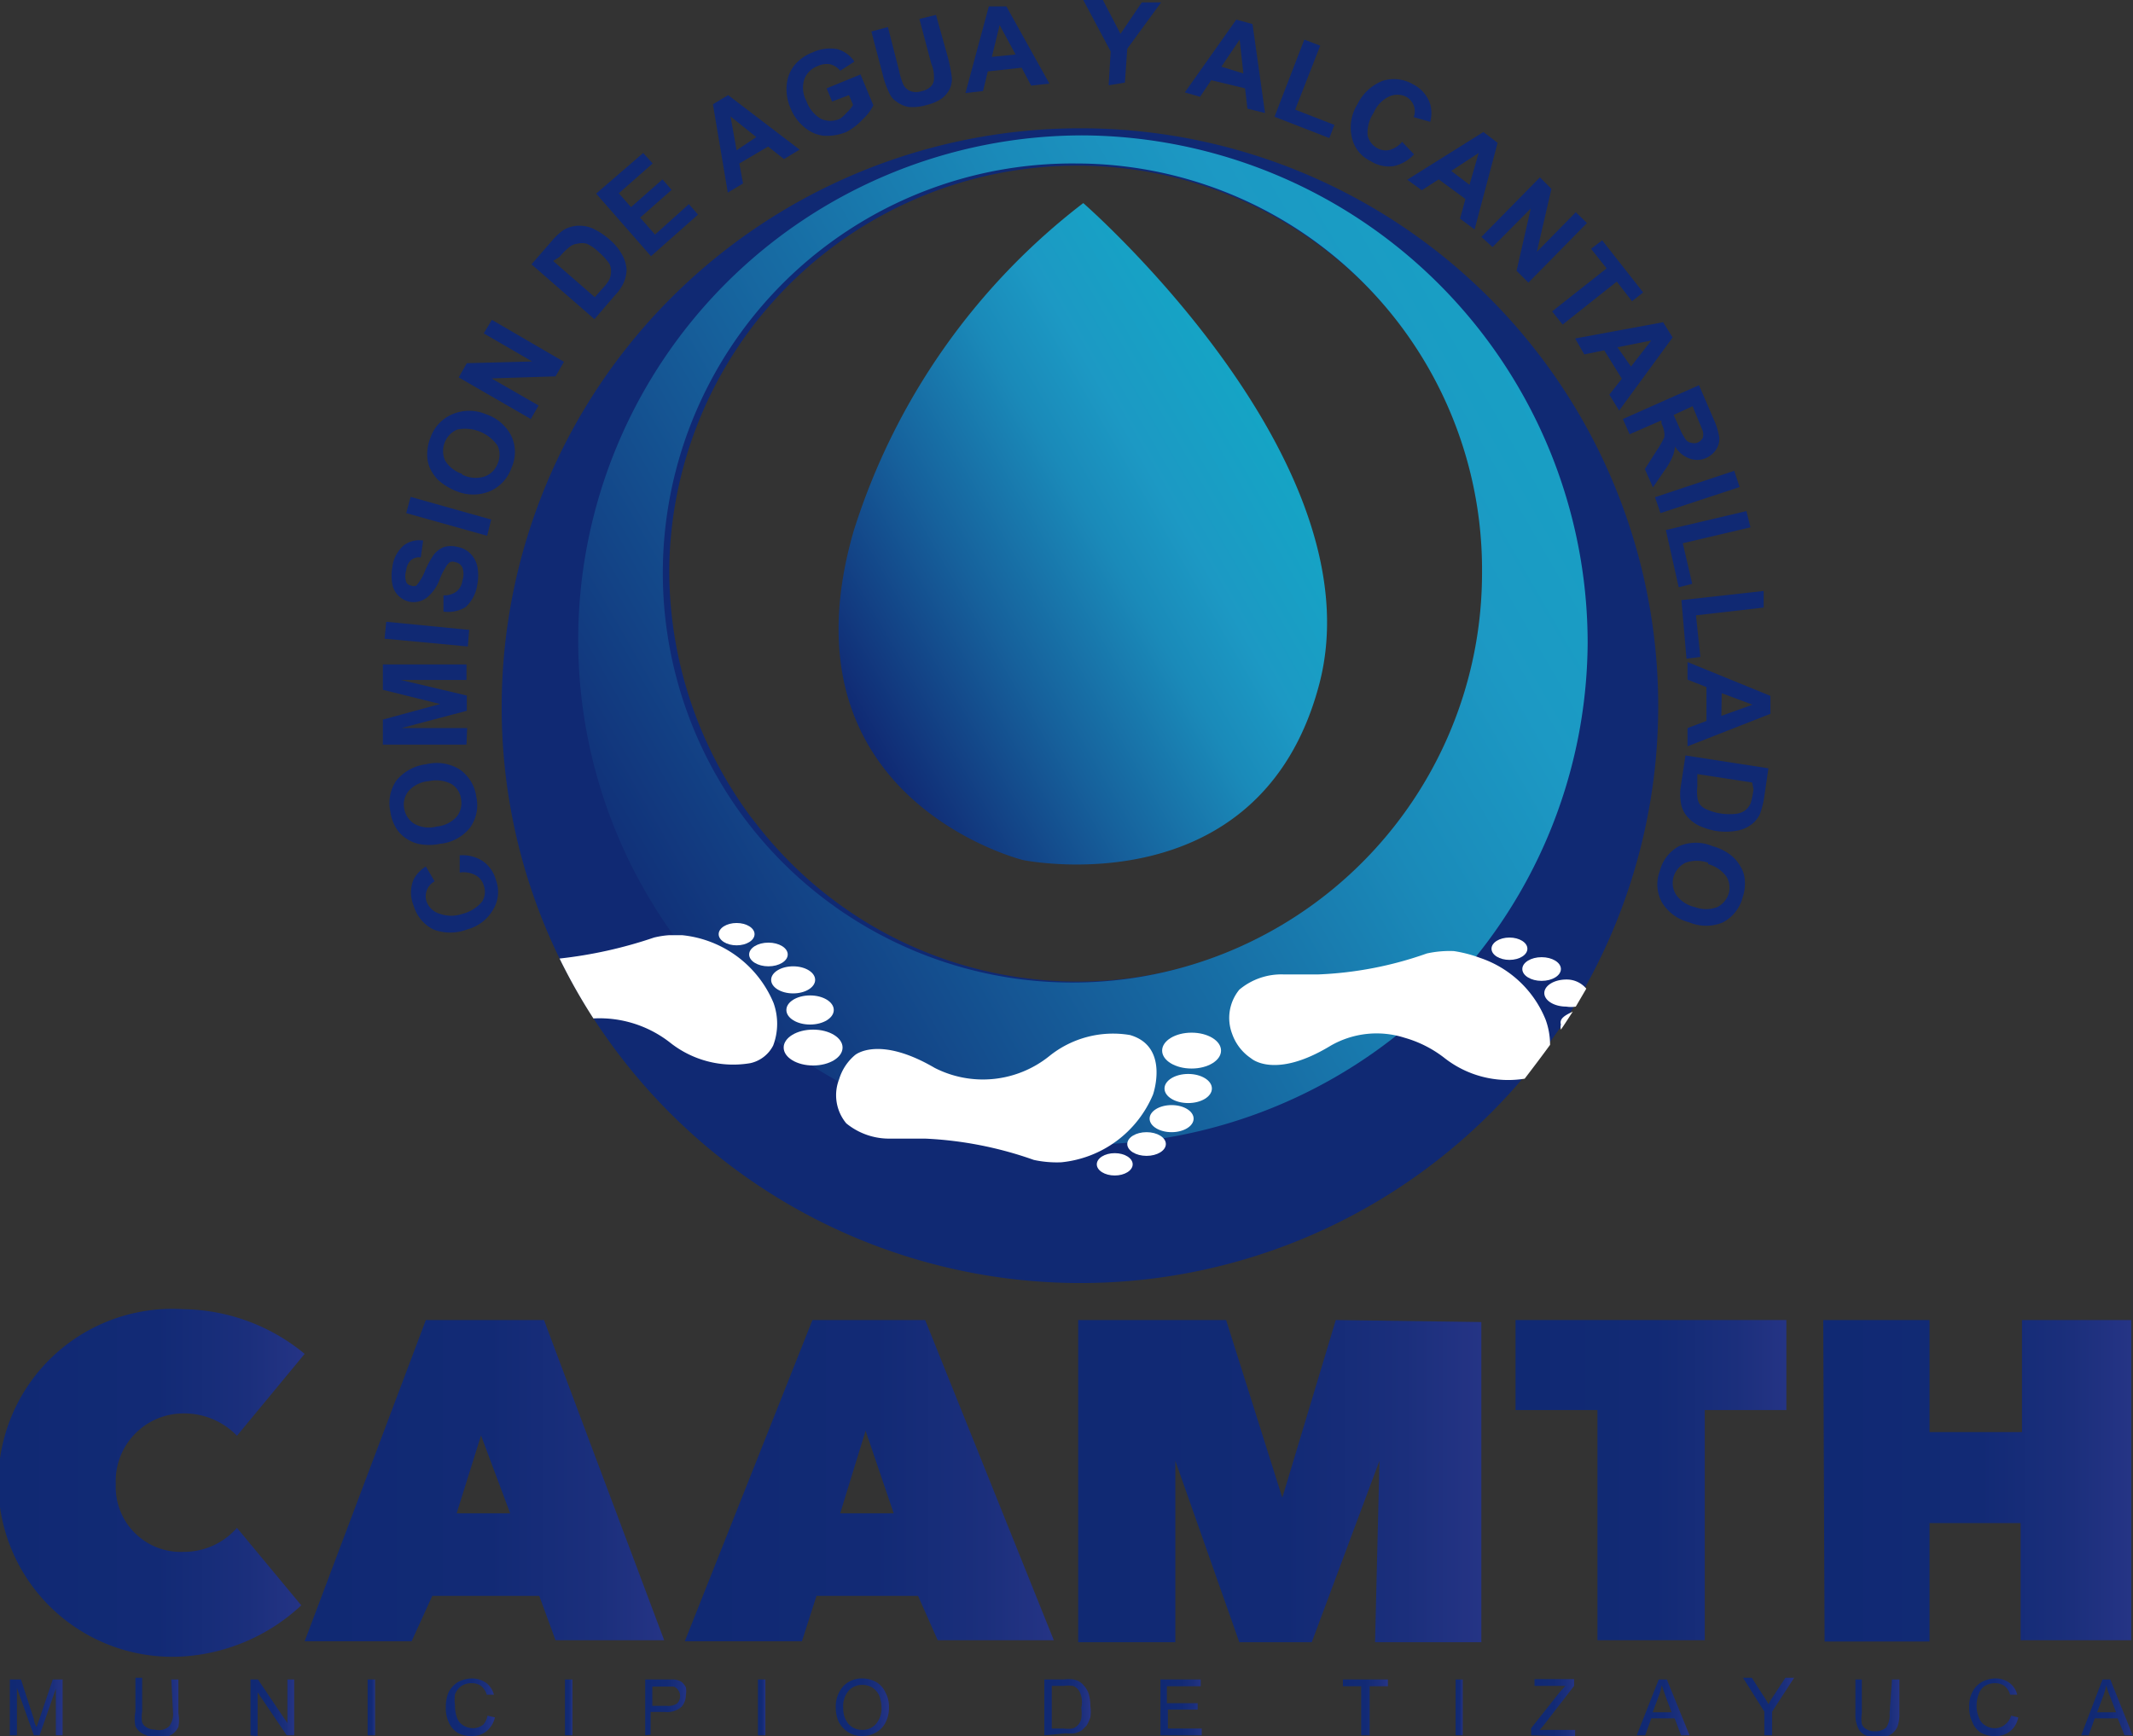 <svg xmlns="http://www.w3.org/2000/svg" xmlns:xlink="http://www.w3.org/1999/xlink" viewBox="0 0 63.01 51.29"><rect x="0" y="0" width="63.01" height="51.29" fill="#333333" stroke="none"/><defs><style>.cls-1{fill:url(#Degradado_sin_nombre_29);}.cls-2{fill:url(#Degradado_sin_nombre_29-2);}.cls-3{fill:url(#Degradado_sin_nombre_29-3);}.cls-4{fill:url(#Degradado_sin_nombre_29-4);}.cls-5{fill:url(#Degradado_sin_nombre_29-5);}.cls-6{fill:url(#Degradado_sin_nombre_29-6);}.cls-7{fill:url(#Degradado_sin_nombre_29-7);}.cls-8{fill:url(#Degradado_sin_nombre_29-8);}.cls-9{fill:url(#Degradado_sin_nombre_29-9);}.cls-10{fill:url(#Degradado_sin_nombre_29-10);}.cls-11{fill:url(#Degradado_sin_nombre_29-11);}.cls-12{fill:url(#Degradado_sin_nombre_29-12);}.cls-13{fill:url(#Degradado_sin_nombre_29-13);}.cls-14{fill:url(#Degradado_sin_nombre_29-14);}.cls-15{fill:url(#Degradado_sin_nombre_29-15);}.cls-16{fill:url(#Degradado_sin_nombre_29-16);}.cls-17{fill:url(#Degradado_sin_nombre_29-17);}.cls-18{fill:url(#Degradado_sin_nombre_29-18);}.cls-19{fill:url(#Degradado_sin_nombre_29-19);}.cls-20{fill:url(#Degradado_sin_nombre_29-20);}.cls-21{fill:url(#Degradado_sin_nombre_29-21);}.cls-22{fill:url(#Degradado_sin_nombre_29-22);}.cls-23{fill:url(#Degradado_sin_nombre_29-23);}.cls-24{fill:url(#Degradado_sin_nombre_29-24);}.cls-25{fill:url(#Degradado_sin_nombre_29-25);}.cls-26{fill:#102973;}.cls-27{fill:url(#Degradado_sin_nombre_82);}.cls-28{fill:url(#Degradado_sin_nombre_82-2);}.cls-29{fill:#fff;}</style><linearGradient id="Degradado_sin_nombre_29" x1="9.03" y1="43.76" x2="19.62" y2="43.76" gradientUnits="userSpaceOnUse"><stop offset="0" stop-color="#102973"/><stop offset="0.51" stop-color="#122a75"/><stop offset="0.81" stop-color="#1b2f7c"/><stop offset="1" stop-color="#253485"/></linearGradient><linearGradient id="Degradado_sin_nombre_29-2" x1="20.23" y1="43.76" x2="31.14" y2="43.76" xlink:href="#Degradado_sin_nombre_29"/><linearGradient id="Degradado_sin_nombre_29-3" x1="31.85" y1="43.73" x2="43.76" y2="43.73" xlink:href="#Degradado_sin_nombre_29"/><linearGradient id="Degradado_sin_nombre_29-4" x1="44.77" y1="43.76" x2="52.8" y2="43.76" xlink:href="#Degradado_sin_nombre_29"/><linearGradient id="Degradado_sin_nombre_29-5" x1="53.86" y1="43.76" x2="62.92" y2="43.76" xlink:href="#Degradado_sin_nombre_29"/><linearGradient id="Degradado_sin_nombre_29-6" x1="0" y1="43.81" x2="9.04" y2="43.81" xlink:href="#Degradado_sin_nombre_29"/><linearGradient id="Degradado_sin_nombre_29-7" x1="0.29" y1="50.44" x2="1.86" y2="50.44" xlink:href="#Degradado_sin_nombre_29"/><linearGradient id="Degradado_sin_nombre_29-8" x1="3.98" y1="50.46" x2="5.27" y2="50.46" xlink:href="#Degradado_sin_nombre_29"/><linearGradient id="Degradado_sin_nombre_29-9" x1="7.4" y1="50.44" x2="8.69" y2="50.44" xlink:href="#Degradado_sin_nombre_29"/><linearGradient id="Degradado_sin_nombre_29-10" x1="10.86" y1="50.44" x2="11.08" y2="50.44" xlink:href="#Degradado_sin_nombre_29"/><linearGradient id="Degradado_sin_nombre_29-11" x1="13.17" y1="50.44" x2="14.62" y2="50.44" xlink:href="#Degradado_sin_nombre_29"/><linearGradient id="Degradado_sin_nombre_29-12" x1="16.69" y1="50.44" x2="16.91" y2="50.44" xlink:href="#Degradado_sin_nombre_29"/><linearGradient id="Degradado_sin_nombre_29-13" x1="19.06" y1="50.44" x2="20.31" y2="50.44" xlink:href="#Degradado_sin_nombre_29"/><linearGradient id="Degradado_sin_nombre_29-14" x1="22.39" y1="50.44" x2="22.61" y2="50.44" xlink:href="#Degradado_sin_nombre_29"/><linearGradient id="Degradado_sin_nombre_29-15" x1="24.69" y1="50.44" x2="26.26" y2="50.44" xlink:href="#Degradado_sin_nombre_29"/><linearGradient id="Degradado_sin_nombre_29-16" x1="30.85" y1="50.44" x2="32.21" y2="50.44" xlink:href="#Degradado_sin_nombre_29"/><linearGradient id="Degradado_sin_nombre_29-17" x1="34.28" y1="50.44" x2="35.51" y2="50.44" xlink:href="#Degradado_sin_nombre_29"/><linearGradient id="Degradado_sin_nombre_29-18" x1="39.67" y1="50.44" x2="40.97" y2="50.44" xlink:href="#Degradado_sin_nombre_29"/><linearGradient id="Degradado_sin_nombre_29-19" x1="43" y1="50.44" x2="43.21" y2="50.44" xlink:href="#Degradado_sin_nombre_29"/><linearGradient id="Degradado_sin_nombre_29-20" x1="45.23" y1="50.44" x2="46.53" y2="50.44" xlink:href="#Degradado_sin_nombre_29"/><linearGradient id="Degradado_sin_nombre_29-21" x1="48.35" y1="50.44" x2="49.89" y2="50.44" xlink:href="#Degradado_sin_nombre_29"/><linearGradient id="Degradado_sin_nombre_29-22" x1="51.49" y1="50.44" x2="52.99" y2="50.44" xlink:href="#Degradado_sin_nombre_29"/><linearGradient id="Degradado_sin_nombre_29-23" x1="54.81" y1="50.46" x2="56.11" y2="50.46" xlink:href="#Degradado_sin_nombre_29"/><linearGradient id="Degradado_sin_nombre_29-24" x1="58.17" y1="50.44" x2="59.62" y2="50.44" xlink:href="#Degradado_sin_nombre_29"/><linearGradient id="Degradado_sin_nombre_29-25" x1="61.48" y1="50.44" x2="63.01" y2="50.44" xlink:href="#Degradado_sin_nombre_29"/><linearGradient id="Degradado_sin_nombre_82" x1="17.55" y1="27.38" x2="48.46" y2="9.53" gradientUnits="userSpaceOnUse"><stop offset="0" stop-color="#102973"/><stop offset="0.34" stop-color="#16619c"/><stop offset="0.61" stop-color="#1a8ab9"/><stop offset="0.76" stop-color="#1c99c4"/><stop offset="1" stop-color="#15a4c5"/></linearGradient><linearGradient id="Degradado_sin_nombre_82-2" x1="24.79" y1="20.54" x2="37.65" y2="13.12" xlink:href="#Degradado_sin_nombre_82"/></defs><g id="Capa_2" data-name="Capa 2"><g id="Capa_2-2" data-name="Capa 2"><path class="cls-1" d="M15.93,47.15H12.77l-.61,1.34H9L12.58,39h3.49l3.55,9.46H16.41Zm-.86-2.44-.86-2.3-.72,2.3Z"/><path class="cls-2" d="M27.12,47.15h-3l-.43,1.34H20.23L24,39h3.33l3.8,9.46H27.7Zm-.72-2.44-.83-2.44-.75,2.44Z"/><path class="cls-3" d="M31.85,39h4.37l1.66,5.25L39.46,39l4.3.06v9.46H40.62l.13-5.36-2,5.36H36.61l-1.89-5.36,0,5.36H31.85Z"/><path class="cls-4" d="M44.77,39h8v2.66H50.36v6.8H47.19v-6.8H44.77Z"/><path class="cls-5" d="M53.86,39H57v3.31h2.73V39h3.23v9.46H59.69V45H57v3.5h-3.1Z"/><path class="cls-6" d="M7,45.14a2.08,2.08,0,0,1-1.58.71,1.92,1.92,0,0,1-2-2,2,2,0,0,1,2-2.09A2.16,2.16,0,0,1,7,42.42L9,40a5.74,5.74,0,0,0-3.59-1.32,5.14,5.14,0,1,0,0,10.26A5.65,5.65,0,0,0,8.9,47.43Z"/><path class="cls-7" d="M.29,51.27V49.62H.62L1,50.79c0,.1.06.19.08.24l.09-.26.39-1.15h.29v1.65H1.65V49.89l-.48,1.38H1L.5,49.87v1.4Z"/><path class="cls-8" d="M5.06,49.62h.21v1a1.11,1.11,0,0,1,0,.4.55.55,0,0,1-.2.23.75.75,0,0,1-.39.09.74.74,0,0,1-.38-.08A.52.52,0,0,1,4,51,1.11,1.11,0,0,1,4,50.57v-1H4.2v1a.89.89,0,0,0,0,.32.29.29,0,0,0,.14.15.41.41,0,0,0,.23.06A.45.45,0,0,0,5,51a.6.6,0,0,0,.11-.42Z"/><path class="cls-9" d="M7.4,51.27V49.62h.22l.87,1.29V49.62h.2v1.65H8.47L7.61,50v1.3Z"/><path class="cls-10" d="M10.86,51.27V49.62h.22v1.65Z"/><path class="cls-11" d="M14.4,50.69l.22.05a.74.74,0,0,1-.25.41.64.64,0,0,1-.43.14.78.78,0,0,1-.43-.1.69.69,0,0,1-.26-.32,1,1,0,0,1-.08-.44,1.06,1.06,0,0,1,.09-.45.78.78,0,0,1,.28-.29.91.91,0,0,1,.4-.1.72.72,0,0,1,.42.13.62.62,0,0,1,.23.35l-.21,0a.56.56,0,0,0-.17-.26.46.46,0,0,0-.27-.08.53.53,0,0,0-.32.09.55.55,0,0,0-.18.24,1.19,1.19,0,0,0,0,.32,1.06,1.06,0,0,0,.06.37.43.43,0,0,0,.19.23.57.57,0,0,0,.28.08.49.49,0,0,0,.31-.11A.55.55,0,0,0,14.4,50.69Z"/><path class="cls-12" d="M16.69,51.27V49.62h.22v1.65Z"/><path class="cls-13" d="M19.06,51.27V49.62h.61l.25,0a.58.58,0,0,1,.21.07.51.51,0,0,1,.13.16.59.59,0,0,1,0,.23.52.52,0,0,1-.13.35.64.64,0,0,1-.49.15h-.42v.67Zm.21-.87h.43a.47.47,0,0,0,.3-.07.3.3,0,0,0,.09-.23.27.27,0,0,0-.06-.17.26.26,0,0,0-.13-.1h-.63Z"/><path class="cls-14" d="M22.39,51.27V49.62h.22v1.65Z"/><path class="cls-15" d="M24.69,50.47a.9.9,0,0,1,.22-.65.75.75,0,0,1,.57-.23.84.84,0,0,1,.41.11.68.68,0,0,1,.27.31.87.87,0,0,1,.1.44.92.92,0,0,1-.1.44.7.7,0,0,1-.29.3.77.77,0,0,1-.4.1.72.72,0,0,1-.41-.11.81.81,0,0,1-.28-.3A1,1,0,0,1,24.69,50.47Zm.22,0a.7.7,0,0,0,.16.47.54.54,0,0,0,.4.17.52.52,0,0,0,.41-.18.7.7,0,0,0,.16-.49,1,1,0,0,0-.07-.35.56.56,0,0,0-.2-.23.57.57,0,0,0-.29-.08.54.54,0,0,0-.4.16A.7.7,0,0,0,24.91,50.47Z"/><path class="cls-16" d="M30.85,51.27V49.62h.57a1.07,1.07,0,0,1,.29,0,.53.53,0,0,1,.24.11.8.8,0,0,1,.2.28,1.23,1.23,0,0,1,.06.39,1.18,1.18,0,0,1,0,.34,1.33,1.33,0,0,1-.11.24l-.15.15a.93.93,0,0,1-.2.08,1,1,0,0,1-.26,0Zm.22-.2h.35a.93.93,0,0,0,.26,0,.37.37,0,0,0,.14-.08.4.4,0,0,0,.12-.21,1,1,0,0,0,0-.32A.7.7,0,0,0,31.9,50a.37.37,0,0,0-.2-.19,1,1,0,0,0-.28,0h-.35Z"/><path class="cls-17" d="M34.28,51.27V49.62h1.19v.2h-1v.5h.91v.19H34.5v.56h1v.2Z"/><path class="cls-18" d="M40.21,51.27V49.82h-.54v-.2H41v.2h-.54v1.45Z"/><path class="cls-19" d="M43,51.27V49.62h.21v1.65Z"/><path class="cls-20" d="M45.23,51.27v-.21L46.07,50l.17-.19h-.91v-.2H46.5v.2L45.58,51l-.1.11h1.05v.2Z"/><path class="cls-21" d="M48.35,51.27,49,49.62h.24l.67,1.65h-.25l-.19-.5h-.69l-.18.5Zm.47-.68h.56l-.17-.45-.12-.35a1.92,1.92,0,0,1-.09.32Z"/><path class="cls-22" d="M52.12,51.27v-.7l-.63-1h.26l.32.5a2.61,2.61,0,0,1,.17.28,3.31,3.31,0,0,1,.18-.29l.32-.49H53l-.65,1v.7Z"/><path class="cls-23" d="M55.89,49.62h.22v1a1.09,1.09,0,0,1-.06.4.55.55,0,0,1-.2.23.75.75,0,0,1-.39.09.68.68,0,0,1-.37-.08.43.43,0,0,1-.21-.23.92.92,0,0,1-.07-.41v-1H55v1a.89.89,0,0,0,0,.32.29.29,0,0,0,.14.15.41.41,0,0,0,.23.06.49.49,0,0,0,.35-.11.67.67,0,0,0,.1-.42Z"/><path class="cls-24" d="M59.41,50.69l.21.05a.68.68,0,0,1-.24.41.66.66,0,0,1-.44.14.81.81,0,0,1-.43-.1.67.67,0,0,1-.25-.32,1,1,0,0,1-.09-.44.93.93,0,0,1,.1-.45.71.71,0,0,1,.28-.29.88.88,0,0,1,.4-.1.69.69,0,0,1,.41.13.62.62,0,0,1,.23.35l-.21,0a.5.5,0,0,0-.17-.26.46.46,0,0,0-.27-.08.57.57,0,0,0-.32.09.46.46,0,0,0-.17.24.91.91,0,0,0-.06.32.87.87,0,0,0,.07.37.43.43,0,0,0,.19.23.5.5,0,0,0,.27.08.45.45,0,0,0,.31-.11A.51.51,0,0,0,59.41,50.69Z"/><path class="cls-25" d="M61.48,51.27l.63-1.65h.23L63,51.27h-.24l-.2-.5h-.68l-.18.5Zm.47-.68h.56l-.17-.45a2.08,2.08,0,0,1-.12-.35,1.92,1.92,0,0,1-.09.32Z"/><path class="cls-26" d="M31.93,3.79A17.1,17.1,0,0,0,14.82,20.87a16.92,16.92,0,0,0,1.71,7.45A17.14,17.14,0,0,0,45,31.84c.26-.31.51-.64.75-1l.32-.45c.12-.17.23-.35.35-.53l.09-.15.31-.53A17.07,17.07,0,0,0,31.93,3.79ZM31.82,29a12,12,0,0,1-9.48-4.66l-.18-.23a12.24,12.24,0,0,1-2.39-7.29,12.05,12.05,0,1,1,17,11.11l-.25.11A11.85,11.85,0,0,1,31.82,29Z"/><path class="cls-27" d="M46.9,19A14.91,14.91,0,1,1,32,4,15,15,0,0,1,46.9,19ZM31.78,4.83a12.1,12.1,0,1,0,12,12.1A12,12,0,0,0,31.78,4.83Z"/><path class="cls-28" d="M25.22,15.68c-2.3,7.93,5,9.73,5,9.73s7,1.44,8.75-5.19S32,6,32,6A19.63,19.63,0,0,0,25.22,15.68Z"/><path class="cls-29" d="M25.26,31.17s.69-.59,2.35.38A3.13,3.13,0,0,0,31,31.2a3,3,0,0,1,2.38-.62c1.18.34.68,1.76.68,1.76a3.29,3.29,0,0,1-2.71,2h0a3.21,3.21,0,0,1-.81-.07,11.08,11.08,0,0,0-3.22-.63h-1a2,2,0,0,1-1.32-.45h0a1.3,1.3,0,0,1-.21-1.31A1.49,1.49,0,0,1,25.26,31.17Z"/><ellipse class="cls-29" cx="35.2" cy="31.04" rx="0.87" ry="0.53"/><ellipse class="cls-29" cx="35.1" cy="32.16" rx="0.7" ry="0.43"/><ellipse class="cls-29" cx="34.61" cy="33.05" rx="0.65" ry="0.4"/><ellipse class="cls-29" cx="33.87" cy="33.8" rx="0.57" ry="0.35"/><ellipse class="cls-29" cx="32.93" cy="34.4" rx="0.53" ry="0.33"/><path class="cls-29" d="M45,31.84c.26-.31.51-.64.75-1Z"/><path class="cls-29" d="M45.79,30.87c-.24.33-.49.66-.75,1h0a3.05,3.05,0,0,1-2.38-.62,3.44,3.44,0,0,0-1.17-.59,2.72,2.72,0,0,0-2.19.24c-1.65,1-2.34.37-2.34.37a1.44,1.44,0,0,1-.56-.72,1.32,1.32,0,0,1,.21-1.31h0a1.93,1.93,0,0,1,1.32-.45h1a10.88,10.88,0,0,0,3.22-.62,3.12,3.12,0,0,1,.8-.07h0a3.92,3.92,0,0,1,.77.2,3.18,3.18,0,0,1,1.94,1.83A2.17,2.17,0,0,1,45.79,30.87Z"/><path class="cls-29" d="M46.46,29.89c-.12.18-.23.36-.35.53a.27.27,0,0,1,0-.15C46.06,30.1,46.22,30,46.46,29.89Z"/><path class="cls-29" d="M46.86,29.21l-.31.53a.86.86,0,0,1-.28,0c-.36,0-.65-.18-.65-.4s.29-.4.65-.4A.75.75,0,0,1,46.86,29.21Z"/><ellipse class="cls-29" cx="45.54" cy="28.63" rx="0.57" ry="0.35"/><ellipse class="cls-29" cx="44.59" cy="28.03" rx="0.53" ry="0.33"/><path class="cls-29" d="M22.84,30.89a1,1,0,0,1-.67.52,3,3,0,0,1-2.38-.61,3.38,3.38,0,0,0-2.26-.71,17.1,17.1,0,0,1-1-1.77,13.05,13.05,0,0,0,2.79-.62,2.6,2.6,0,0,1,.45-.07h.38a3.28,3.28,0,0,1,2.7,2A1.82,1.82,0,0,1,22.84,30.89Z"/><ellipse class="cls-29" cx="24.02" cy="30.95" rx="0.87" ry="0.53"/><ellipse class="cls-29" cx="23.93" cy="29.84" rx="0.7" ry="0.43"/><ellipse class="cls-29" cx="23.43" cy="28.95" rx="0.65" ry="0.4"/><ellipse class="cls-29" cx="22.7" cy="28.2" rx="0.57" ry="0.35"/><ellipse class="cls-29" cx="21.76" cy="27.6" rx="0.53" ry="0.33"/><path class="cls-26" d="M13.58,25.78v-.51a1.11,1.11,0,0,1,.68.17,1,1,0,0,1,.39.56,1,1,0,0,1-.08.87,1.25,1.25,0,0,1-.77.59,1.39,1.39,0,0,1-1,0,1.14,1.14,0,0,1-.58-.7,1,1,0,0,1,0-.78,1,1,0,0,1,.36-.38l.26.44a.49.49,0,0,0-.23.26.49.49,0,0,0,0,.36A.59.59,0,0,0,13,27a1,1,0,0,0,.66,0,1.11,1.11,0,0,0,.58-.36.54.54,0,0,0,.05-.48.5.5,0,0,0-.22-.29A.75.75,0,0,0,13.58,25.78Z"/><path class="cls-26" d="M13,24.93a1.55,1.55,0,0,1-.65,0,1.12,1.12,0,0,1-.37-.17,1,1,0,0,1-.27-.28,1.28,1.28,0,0,1-.18-.51,1.17,1.17,0,0,1,.18-.91,1.34,1.34,0,0,1,.88-.48,1.29,1.29,0,0,1,1,.16,1.17,1.17,0,0,1,.48.8,1.14,1.14,0,0,1-.19.92A1.29,1.29,0,0,1,13,24.93Zm-.11-.51a.9.9,0,0,0,.6-.29.65.65,0,0,0,.13-.52.61.61,0,0,0-.29-.45,1,1,0,0,0-.67-.08.89.89,0,0,0-.59.29.63.63,0,0,0-.13.52.66.66,0,0,0,.3.45A.89.89,0,0,0,12.9,24.42Z"/><path class="cls-26" d="M13.78,22l-2.47,0v-.74L13,20.8l-1.69-.42v-.75l2.47,0v.46l-1.94,0,1.95.46V21l-1.93.51,1.94,0Z"/><path class="cls-26" d="M13.82,19.1l-2.46-.23.05-.5,2.45.24Z"/><path class="cls-26" d="M13.1,18.07l0-.48a.61.61,0,0,0,.38-.11.49.49,0,0,0,.18-.33.58.58,0,0,0,0-.38.28.28,0,0,0-.21-.16.22.22,0,0,0-.16,0,.45.45,0,0,0-.13.16,1.76,1.76,0,0,0-.18.37,1.26,1.26,0,0,1-.35.5.65.65,0,0,1-.53.14.67.67,0,0,1-.32-.17.64.64,0,0,1-.19-.35,1.4,1.4,0,0,1,0-.5,1,1,0,0,1,.33-.64.75.75,0,0,1,.58-.15l-.07.5a.37.37,0,0,0-.29.08.47.47,0,0,0-.14.3.58.58,0,0,0,0,.35.19.19,0,0,0,.14.1.2.2,0,0,0,.16,0,1.51,1.51,0,0,0,.25-.42,2.68,2.68,0,0,1,.27-.5.73.73,0,0,1,.3-.22.75.75,0,0,1,.4,0,.7.7,0,0,1,.37.19.78.78,0,0,1,.21.38,1.41,1.41,0,0,1,0,.54,1.1,1.1,0,0,1-.35.67A1,1,0,0,1,13.1,18.07Z"/><path class="cls-26" d="M14.39,15.83,12,15.16l.13-.48,2.38.67Z"/><path class="cls-26" d="M13.48,14.51a1.79,1.79,0,0,1-.55-.34,1.36,1.36,0,0,1-.23-.34,1,1,0,0,1-.08-.38,1.34,1.34,0,0,1,.1-.53,1.16,1.16,0,0,1,.64-.68,1.27,1.27,0,0,1,1,0,1.29,1.29,0,0,1,.75.65,1.12,1.12,0,0,1,0,.93,1.17,1.17,0,0,1-.63.69A1.29,1.29,0,0,1,13.48,14.51Zm.17-.49a.87.87,0,0,0,.66.06.64.64,0,0,0,.39-.38.65.65,0,0,0,0-.53,1.17,1.17,0,0,0-1.19-.48.69.69,0,0,0-.36.92A.93.93,0,0,0,13.65,14Z"/><path class="cls-26" d="M15.68,12.38l-2.13-1.23.24-.42,1.93-.05-1.43-.83.24-.4,2.13,1.24-.25.43-1.89.06,1.39.8Z"/><path class="cls-26" d="M15.7,7.81l.6-.69a1.87,1.87,0,0,1,.34-.32.9.9,0,0,1,.42-.13,1,1,0,0,1,.45.08,2.14,2.14,0,0,1,.5.33,1.54,1.54,0,0,1,.34.4,1.05,1.05,0,0,1,.16.48,1,1,0,0,1-.09.4,1.31,1.31,0,0,1-.25.36l-.61.71Zm.64-.1,1.23,1.07.25-.28A1.22,1.22,0,0,0,18,8.26.63.63,0,0,0,18.05,8,.48.48,0,0,0,18,7.79a1.79,1.79,0,0,0-.31-.34,1.24,1.24,0,0,0-.36-.25.56.56,0,0,0-.27,0,.43.43,0,0,0-.24.1,1.88,1.88,0,0,0-.29.29Z"/><path class="cls-26" d="M19.23,7.57,17.61,5.72,19,4.52l.28.31-1,.88.36.41.93-.82.27.31-.93.82.44.5,1-.9.27.31Z"/><path class="cls-26" d="M23.62,4.42l-.46.28-.47-.37-.85.5.11.59-.45.27-.44-2.61.45-.27Zm-1.28-.37-.76-.61.18,1Z"/><path class="cls-26" d="M24.58,3l-.16-.39,1-.41.38.91a1.38,1.38,0,0,1-.32.42A1.75,1.75,0,0,1,25,3.9a1.52,1.52,0,0,1-.68.11,1.07,1.07,0,0,1-.58-.27,1.38,1.38,0,0,1-.39-.55,1.39,1.39,0,0,1-.11-.69,1.08,1.08,0,0,1,.26-.61,1.29,1.29,0,0,1,.5-.34,1.23,1.23,0,0,1,.73-.1.9.9,0,0,1,.51.37l-.42.27a.57.57,0,0,0-.29-.19.62.62,0,0,0-.37.05.67.67,0,0,0-.4.39.82.82,0,0,0,.06.64,1,1,0,0,0,.43.53.68.68,0,0,0,.56,0A.87.87,0,0,0,25,3.34a1.06,1.06,0,0,0,.2-.24l-.12-.29Z"/><path class="cls-26" d="M25.74.93,26.23.8l.33,1.29a2.26,2.26,0,0,0,.12.4.41.41,0,0,0,.21.2.49.49,0,0,0,.34,0,.5.5,0,0,0,.29-.16.34.34,0,0,0,.07-.24c0-.08,0-.22-.08-.41L27.16.56l.49-.12L28,1.69a4.48,4.48,0,0,1,.12.62.72.72,0,0,1-.07.33.83.83,0,0,1-.23.27,1.29,1.29,0,0,1-.44.19,1.42,1.42,0,0,1-.54.06A.82.82,0,0,1,26.48,3a.55.55,0,0,1-.2-.23,2.72,2.72,0,0,1-.21-.59Z"/><path class="cls-26" d="M31,2.47l-.54.06L30.18,2l-1,.11-.14.58-.52.06L29.21.19l.52,0Zm-1-.86L29.53.74l-.23.94Z"/><path class="cls-26" d="M32.75,2.52l.06-1L32,0l.58,0,.52,1,.63-.93.57,0-1,1.37-.07,1Z"/><path class="cls-26" d="M37.37,3.34l-.52-.13-.07-.6-1-.24-.33.49L35,2.73,36.52.58,37,.71Zm-.64-1.17-.11-1-.54.8Z"/><path class="cls-26" d="M37.65,3.45l.88-2.28.47.18-.74,1.89,1.16.45-.15.39Z"/><path class="cls-26" d="M41.42,4.19l.35.37a1.13,1.13,0,0,1-.61.35,1,1,0,0,1-.67-.15,1,1,0,0,1-.55-.68,1.29,1.29,0,0,1,.16-1,1.4,1.4,0,0,1,.74-.69,1.11,1.11,0,0,1,.9.1,1,1,0,0,1,.51.59,1,1,0,0,1,0,.52l-.49-.14a.47.47,0,0,0,0-.35.5.5,0,0,0-.24-.26.58.58,0,0,0-.48,0,.93.93,0,0,0-.46.48A1.07,1.07,0,0,0,40.4,4a.58.58,0,0,0,.29.38.51.51,0,0,0,.36.05A.74.74,0,0,0,41.42,4.19Z"/><path class="cls-26" d="M43.56,6.78l-.43-.32.16-.58L42.5,5.3l-.5.32-.43-.31L43.82,3.9l.42.32Zm-.15-1.32.27-.94-.81.53Z"/><path class="cls-26" d="M43.76,7l1.73-1.76.34.34L45.4,7.44l1.15-1.17.33.32L45.15,8.35,44.8,8l.42-1.84L44.09,7.3Z"/><path class="cls-26" d="M45.85,9.2l1.61-1.27L47,7.35l.33-.25,1.21,1.54-.33.26-.45-.58L46.16,9.59Z"/><path class="cls-26" d="M47.83,12.13l-.29-.47.37-.47-.52-.84-.59.12L46.53,10l2.6-.48.28.45Zm.35-1.3.6-.77-1,.2Z"/><path class="cls-26" d="M47.94,12.38l2.25-1,.43,1a2.12,2.12,0,0,1,.17.55.58.58,0,0,1-.1.36.69.69,0,0,1-.31.25.65.65,0,0,1-.49,0,.83.83,0,0,1-.41-.35,1,1,0,0,1-.08.32,2.13,2.13,0,0,1-.25.42l-.32.47-.24-.54.35-.55a2.78,2.78,0,0,0,.22-.38.45.45,0,0,0,0-.18.83.83,0,0,0-.08-.24l0-.09-.94.41Zm1.5-.12.15.33a2,2,0,0,0,.21.4.24.24,0,0,0,.15.09.33.33,0,0,0,.19,0,.32.32,0,0,0,.16-.14.37.37,0,0,0,0-.21s-.06-.15-.14-.34L50,12Z"/><path class="cls-26" d="M48.89,14.69l2.34-.78.16.48-2.34.77Z"/><path class="cls-26" d="M49.21,15.66l2.38-.56.12.48-2,.47.28,1.2-.4.1Z"/><path class="cls-26" d="M49.67,17.73l2.43-.27,0,.49-2,.23.13,1.23-.41.05Z"/><path class="cls-26" d="M49.85,22.05v-.54l.56-.21,0-1-.56-.22v-.52l2.45,1v.53Zm1-.9.92-.33-.91-.34Z"/><path class="cls-26" d="M52.24,22.7l-.13.89a2.64,2.64,0,0,1-.12.46.83.83,0,0,1-.28.33,1,1,0,0,1-.44.17,1.87,1.87,0,0,1-.58,0,2,2,0,0,1-.51-.16,1.07,1.07,0,0,1-.39-.33.82.82,0,0,1-.14-.37,1.42,1.42,0,0,1,0-.45l.14-.92Zm-.48.42-1.62-.25,0,.37a1.33,1.33,0,0,0,0,.3.52.52,0,0,0,.07.22.5.5,0,0,0,.22.16,1.59,1.59,0,0,0,.44.12,1.75,1.75,0,0,0,.44,0,.56.56,0,0,0,.26-.11.57.57,0,0,0,.15-.21,2.94,2.94,0,0,0,.08-.4Z"/><path class="cls-26" d="M50.59,25a1.52,1.52,0,0,1,.57.29,1.14,1.14,0,0,1,.26.32.85.85,0,0,1,.12.37,1.26,1.26,0,0,1-.06.53,1.17,1.17,0,0,1-.58.74,1.28,1.28,0,0,1-1,0,1.31,1.31,0,0,1-.8-.58,1.1,1.1,0,0,1-.07-.93,1.15,1.15,0,0,1,.57-.74A1.26,1.26,0,0,1,50.59,25Zm-.13.49a1,1,0,0,0-.67,0,.68.68,0,0,0-.35.41.65.65,0,0,0,.07.53.92.92,0,0,0,.56.37.93.93,0,0,0,.66,0,.67.67,0,0,0,.34-.41A.63.63,0,0,0,51,25.9,1,1,0,0,0,50.46,25.53Z"/></g></g></svg>